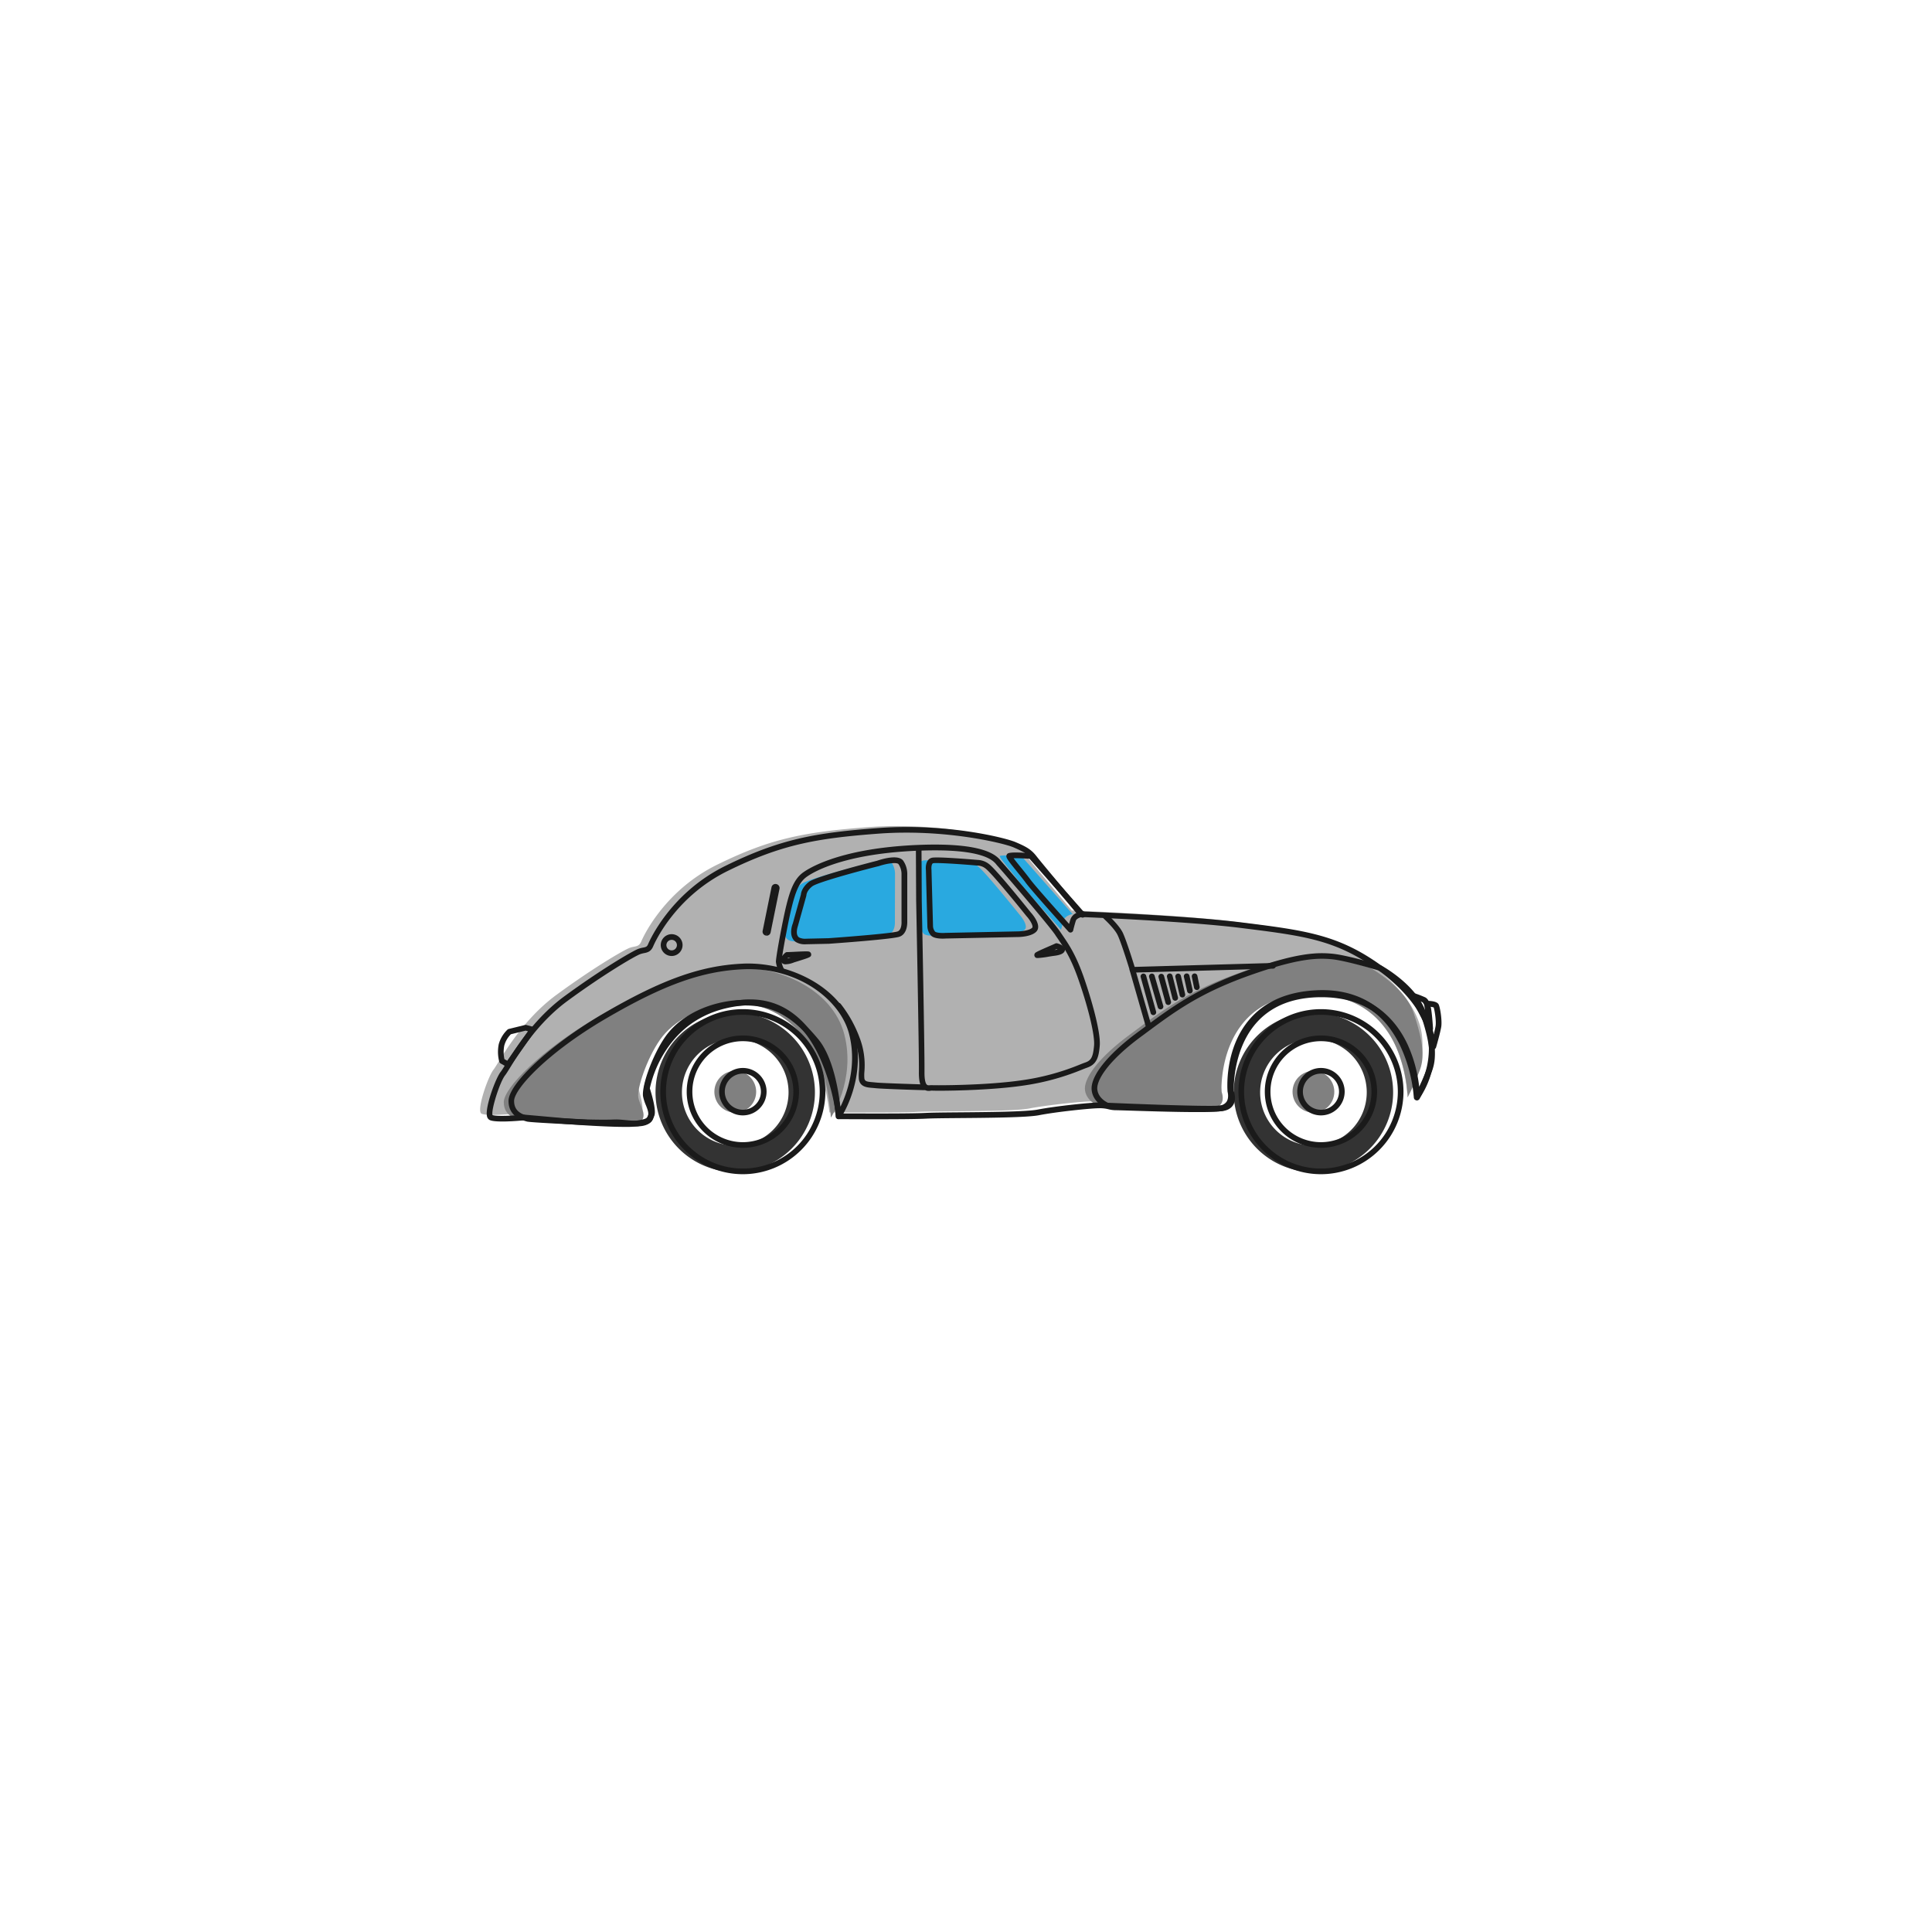 <?xml version="1.0" encoding="UTF-8" standalone="no" ?>
<!DOCTYPE svg PUBLIC "-//W3C//DTD SVG 1.1//EN" "http://www.w3.org/Graphics/SVG/1.1/DTD/svg11.dtd">
<svg xmlns="http://www.w3.org/2000/svg" xmlns:xlink="http://www.w3.org/1999/xlink" version="1.1" width="400" height="400" viewBox="0 0 400 400" xml:space="preserve">
<desc>Created with Fabric.js 3.6.2</desc>
<defs>
</defs>
<g transform="matrix(0.39 0 0 0.39 152.23 226.04)" id="Слой_1"  >
<path style="stroke: none; stroke-width: 1; stroke-dasharray: none; stroke-linecap: butt; stroke-dashoffset: 0; stroke-linejoin: miter; stroke-miterlimit: 4; fill: rgb(128,128,128); fill-rule: nonzero; opacity: 1;"  transform=" translate(-133.72, -322.67)" d="M 133.72 311.58 a 11.09 11.09 0 1 0 11.09 11.09 A 11.09 11.09 0 0 0 133.72 311.58 Z" stroke-linecap="round" />
</g>
<g transform="matrix(0.39 0 0 0.39 271.93 226.04)" id="Слой_1"  >
<circle style="stroke: none; stroke-width: 1; stroke-dasharray: none; stroke-linecap: butt; stroke-dashoffset: 0; stroke-linejoin: miter; stroke-miterlimit: 4; fill: rgb(128,128,128); fill-rule: nonzero; opacity: 1;"  cx="0" cy="0" r="11.09" />
</g>
<g transform="matrix(0.39 0 0 0.39 152.22 226.15)" id="Слой_1"  >
<path style="stroke: none; stroke-width: 1; stroke-dasharray: none; stroke-linecap: butt; stroke-dashoffset: 0; stroke-linejoin: miter; stroke-miterlimit: 4; fill: rgb(51,51,51); fill-rule: nonzero; opacity: 1;"  transform=" translate(-133.69, -322.94)" d="M 133.72 280.63 A 42.31 42.31 0 1 0 176 322.94 A 42.31 42.31 0 0 0 133.72 280.63 Z m 0 70.61 A 28.3 28.3 0 1 1 162 322.94 A 28.3 28.3 0 0 1 133.72 351.24 Z" stroke-linecap="round" />
</g>
<g transform="matrix(0.39 0 0 0.39 271.93 226.15)" id="Слой_1"  >
<path style="stroke: none; stroke-width: 1; stroke-dasharray: none; stroke-linecap: butt; stroke-dashoffset: 0; stroke-linejoin: miter; stroke-miterlimit: 4; fill: rgb(51,51,51); fill-rule: nonzero; opacity: 1;"  transform=" translate(-440.13, -322.94)" d="M 440.13 280.63 a 42.31 42.31 0 1 0 42.31 42.31 A 42.31 42.31 0 0 0 440.13 280.63 Z m 0 70.61 a 28.3 28.3 0 1 1 28.31 -28.3 A 28.3 28.3 0 0 1 440.13 351.24 Z" stroke-linecap="round" />
</g>
<g transform="matrix(0.39 0 0 0.39 196.96 201.49)" id="Слой_1"  >
<path style="stroke: none; stroke-width: 1; stroke-dasharray: none; stroke-linecap: butt; stroke-dashoffset: 0; stroke-linejoin: miter; stroke-miterlimit: 4; fill: rgb(177,177,177); fill-rule: nonzero; opacity: 1;"  transform=" translate(-248.21, -259.83)" d="M 16.45 334.41 s -14.75 1.45 -17.64 0 s 3.42 -19.62 6.32 -23.31 s 13.7 -25.29 33.46 -39.78 s 36.1 -24 39 -25 s 4.74 -0.26 6.06 -3.42 S 96.3 215.77 124 202.18 s 45.32 -17.29 80.63 -19.92 s 66.66 5 72.19 7.38 s 7.91 3.68 10.54 7.11 s 24.77 29.77 24.77 29.77 s 55.11 2.11 84.73 5.8 s 45.69 5.8 63.61 16.07 s 36.1 27.14 37.68 45.32 a 44.87 44.87 0 0 1 -7.91 30 s -2.63 -57.7 -53 -55.33 s -45.84 52.19 -45.84 52.19 s 2.1 7.62 -5.27 8.94 S 334 329 330.53 329 s -3.95 -1.06 -8.69 -1.06 s -23.19 1.94 -32.41 3.74 s -50.33 1.27 -59.81 1.8 s -46.11 0.26 -46.11 0.26 s -6.46 -64.29 -50.79 -60.34 S 81.5 319 81.5 319 s 3.7 11.36 2.53 14 s -0.38 3.43 -7.76 4.61 s -38.2 -1.24 -38.2 -1.24 Z" stroke-linecap="round" />
</g>
<g transform="matrix(0.39 0 0 0.39 139.88 216.61)" id="Слой_1"  >
<path style="stroke: none; stroke-width: 1; stroke-dasharray: none; stroke-linecap: butt; stroke-dashoffset: 0; stroke-linejoin: miter; stroke-miterlimit: 4; fill: rgb(128,128,128); fill-rule: nonzero; opacity: 1;"  transform=" translate(-102.09, -298.53)" d="M 51.45 339.59 s -30.3 -1.32 -31.88 -1.85 s -8.7 -1.84 -8.7 -9.48 s 19.76 -27.67 49.54 -45.06 s 50.72 -25.29 73.31 -26.34 s 51.58 11.06 57.9 35.3 s -7.11 44.27 -7.11 44.27 s -1.58 -27.67 -11.86 -40.05 s -21 -20.82 -38.93 -20.29 S 101 284.87 93.87 295 s -12.38 26.18 -11.59 30.65 s 4.74 9 1.58 12.65 s -13.18 1.06 -18.18 1.32 S 51.45 339.59 51.45 339.59 Z" stroke-linecap="round" />
</g>
<g transform="matrix(0.39 0 0 0.39 259.57 213.74)" id="Слой_1"  >
<path style="stroke: none; stroke-width: 1; stroke-dasharray: none; stroke-linecap: butt; stroke-dashoffset: 0; stroke-linejoin: miter; stroke-miterlimit: 4; fill: rgb(128,128,128); fill-rule: nonzero; opacity: 1;"  transform=" translate(-408.51, -291.18)" d="M 325.79 330.05 s -6.15 -2.37 -6.85 -8.25 s 6.41 -16.52 23.45 -29.16 s 30 -22.75 57.26 -32.59 s 37.59 -9.83 45.32 -9.13 S 470.44 257 470.44 257 s 18.34 10 23 24 s 6 22.67 3.33 30 a 135.88 135.88 0 0 1 -6.58 14.75 S 490.12 271 439.45 271 s -48.05 51.61 -48.05 51.61 s 3.4 8.15 -5.27 8.93 S 325.79 330.05 325.79 330.05 Z" stroke-linecap="round" />
</g>
<g transform="matrix(0.39 0 0 0.39 214.52 184.8)" id="Слой_1"  >
<path style="stroke: none; stroke-width: 1; stroke-dasharray: none; stroke-linecap: butt; stroke-dashoffset: 0; stroke-linejoin: miter; stroke-miterlimit: 4; fill: rgb(41,169,224); fill-rule: nonzero; opacity: 1;"  transform=" translate(-293.17, -217.08)" d="M 285.34 197.7 s -11.06 -0.8 -11.46 0 s 6.72 8.82 9.88 13.17 s 22.66 25.95 22.66 25.95 s 0.66 -2.9 1.45 -5.27 c 0.67 -2 3.68 -2.87 4.6 -3.1 Z" stroke-linecap="round" />
</g>
<g transform="matrix(0.39 0 0 0.39 222.14 189.32)" id="Слой_1"  >
<path style="stroke: none; stroke-width: 1; stroke-dasharray: none; stroke-linecap: butt; stroke-dashoffset: 0; stroke-linejoin: miter; stroke-miterlimit: 4; fill: rgb(41,169,224); fill-rule: nonzero; opacity: 1;"  transform=" translate(-312.68, -228.65)" d="M 312.75 228.39 l -0.28 0.06 l 0.41 0.47 Z" stroke-linecap="round" />
</g>
<g transform="matrix(0.39 0 0 0.39 201.34 185.92)" id="Слой_1"  >
<path style="stroke: none; stroke-width: 1; stroke-dasharray: none; stroke-linecap: butt; stroke-dashoffset: 0; stroke-linejoin: miter; stroke-miterlimit: 4; fill: rgb(41,169,224); fill-rule: nonzero; opacity: 1;"  transform=" translate(-259.42, -219.96)" d="M 262.55 203.36 a 8.67 8.67 0 0 0 -5.4 -2.11 s -21.47 -1.84 -24 -1.18 s -2 5 -2 5 l 0.79 30.17 a 6.61 6.61 0 0 0 1.58 3.69 c 1.58 1.45 6.59 1 6.59 1 l 38.2 -0.79 s 6.46 0 8.83 -2.37 s -3 -8.3 -3 -8.3 S 266.69 206.71 262.55 203.36 Z" stroke-linecap="round" />
</g>
<g transform="matrix(0.39 0 0 0.39 173.87 186.51)" id="Слой_1"  >
<path style="stroke: none; stroke-width: 1; stroke-dasharray: none; stroke-linecap: butt; stroke-dashoffset: 0; stroke-linejoin: miter; stroke-miterlimit: 4; fill: rgb(41,169,224); fill-rule: nonzero; opacity: 1;"  transform=" translate(-189.1, -221.47)" d="M 218.42 207.58 a 11 11 0 0 0 -1.84 -6.46 c -2.11 -3 -12.39 0.53 -12.39 0.53 s -31.88 8 -35.57 10.93 s -3.69 5.8 -3.69 5.8 l -4.34 15.54 s -2.38 5.8 1 8.17 c 1.62 1.13 4.61 0.92 4.61 0.92 l 12 -0.26 s 33.72 -2.37 37.15 -3.69 s 3 -6.72 3 -6.72 Z" stroke-linecap="round" />
</g>
<g transform="matrix(0.39 0 0 0.39 153.8 226.02)" id="Слой_1"  >
<path style="stroke: none; stroke-width: 1; stroke-dasharray: none; stroke-linecap: butt; stroke-dashoffset: 0; stroke-linejoin: miter; stroke-miterlimit: 4; fill: rgb(26,26,26); fill-rule: nonzero; opacity: 1;"  transform=" translate(-137.72, -322.61)" d="M 137.72 366.42 a 43.81 43.81 0 1 1 43.81 -43.81 A 43.86 43.86 0 0 1 137.72 366.42 Z m 0 -84.62 a 40.81 40.81 0 1 0 40.81 40.81 A 40.85 40.85 0 0 0 137.72 281.8 Z m 0 70.61 a 29.81 29.81 0 1 1 29.81 -29.8 A 29.84 29.84 0 0 1 137.72 352.41 Z m 0 -56.61 a 26.81 26.81 0 1 0 26.81 26.81 A 26.84 26.84 0 0 0 137.72 295.8 Z" stroke-linecap="round" />
</g>
<g transform="matrix(0.39 0 0 0.39 153.8 226.02)" id="Слой_1"  >
<path style="stroke: none; stroke-width: 1; stroke-dasharray: none; stroke-linecap: butt; stroke-dashoffset: 0; stroke-linejoin: miter; stroke-miterlimit: 4; fill: rgb(26,26,26); fill-rule: nonzero; opacity: 1;"  transform=" translate(-137.72, -322.61)" d="M 137.72 335.2 a 12.59 12.59 0 1 1 12.59 -12.59 A 12.61 12.61 0 0 1 137.72 335.2 Z m 0 -22.18 a 9.59 9.59 0 1 0 9.59 9.59 A 9.6 9.6 0 0 0 137.72 313 Z" stroke-linecap="round" />
</g>
<g transform="matrix(0.39 0 0 0.39 273.49 226.02)" id="Слой_1"  >
<path style="stroke: none; stroke-width: 1; stroke-dasharray: none; stroke-linecap: butt; stroke-dashoffset: 0; stroke-linejoin: miter; stroke-miterlimit: 4; fill: rgb(26,26,26); fill-rule: nonzero; opacity: 1;"  transform=" translate(-444.13, -322.61)" d="M 444.13 366.42 a 43.81 43.81 0 1 1 43.81 -43.81 A 43.86 43.86 0 0 1 444.13 366.42 Z m 0 -84.62 a 40.81 40.81 0 1 0 40.81 40.81 A 40.85 40.85 0 0 0 444.13 281.8 Z m 0 70.61 a 29.81 29.81 0 1 1 29.81 -29.8 A 29.84 29.84 0 0 1 444.13 352.41 Z m 0 -56.61 a 26.81 26.81 0 1 0 26.81 26.81 A 26.84 26.84 0 0 0 444.13 295.8 Z" stroke-linecap="round" />
</g>
<g transform="matrix(0.39 0 0 0.39 273.49 226.02)" id="Слой_1"  >
<path style="stroke: none; stroke-width: 1; stroke-dasharray: none; stroke-linecap: butt; stroke-dashoffset: 0; stroke-linejoin: miter; stroke-miterlimit: 4; fill: rgb(26,26,26); fill-rule: nonzero; opacity: 1;"  transform=" translate(-444.13, -322.61)" d="M 444.13 335.2 a 12.59 12.59 0 1 1 12.59 -12.59 A 12.61 12.61 0 0 1 444.13 335.2 Z m 0 -22.18 a 9.59 9.59 0 1 0 9.59 9.59 A 9.6 9.6 0 0 0 444.13 313 Z" stroke-linecap="round" />
</g>
<g transform="matrix(0.39 0 0 0.39 141.45 216.35)" id="Слой_1"  >
<path style="stroke: none; stroke-width: 1; stroke-dasharray: none; stroke-linecap: butt; stroke-dashoffset: 0; stroke-linejoin: miter; stroke-miterlimit: 4; fill: rgb(26,26,26); fill-rule: nonzero; opacity: 1;"  transform=" translate(-106.1, -297.86)" d="M 81.09 341.09 c -2 0 -4 -0.19 -6 -0.38 a 41.55 41.55 0 0 0 -5.31 -0.29 c -5 0.26 -14 0 -14.35 0 h 0 C 46.21 340 24.7 339 23.09 338.5 l -0.48 -0.14 c -2.28 -0.66 -9.24 -2.67 -9.24 -10.77 c 0 -9.36 22.56 -30.16 50.28 -46.35 c 30.93 -18.06 51.68 -25.51 74 -26.55 c 24.25 -1.13 53.1 12.19 59.42 36.43 c 6.42 24.61 -6.75 44.64 -7.32 45.48 a 1.5 1.5 0 0 1 -2.74 -0.75 c 0 -0.28 -1.67 -27.32 -11.51 -39.18 c -10.14 -12.22 -20.42 -20.23 -37.73 -19.75 c -16 0.47 -31.2 7.63 -38.67 18.25 c -7.25 10.28 -12 25.9 -11.35 29.53 a 21.11 21.11 0 0 0 1.3 3.94 c 1.26 3.16 2.7 6.73 0 9.94 C 87.3 340.56 84.35 341.09 81.09 341.09 Z M 70.45 337.4 c 1.44 0 3.13 0.16 4.9 0.32 c 4.3 0.41 9.66 0.9 11.37 -1.09 c 1.49 -1.74 0.8 -3.75 -0.46 -6.87 a 23.8 23.8 0 0 1 -1.46 -4.54 c -0.9 -5.11 4.79 -21.76 11.84 -31.78 c 8.13 -11.53 23.85 -19 41 -19.52 c 18.53 -0.53 29.43 7.94 40.13 20.83 c 7.9 9.53 10.79 27.36 11.76 36 c 3.42 -7 9 -22 4.6 -38.89 c -4.66 -17.88 -27 -35.55 -56.38 -34.18 c -21.79 1 -42.15 8.34 -72.63 26.14 c -31.41 18.35 -48.79 37.52 -48.79 43.76 c 0 5.15 3.58 6.88 7.08 7.89 a 4.78 4.78 0 0 1 0.59 0.18 c 1.51 0.35 20.1 1.27 31.46 1.76 c 0.36 0 9.28 0.26 14.1 0 Z" stroke-linecap="round" />
</g>
<g transform="matrix(0.39 0 0 0.39 198.9 202.27)" id="Слой_1"  >
<path style="stroke: none; stroke-width: 1; stroke-dasharray: none; stroke-linecap: butt; stroke-dashoffset: 0; stroke-linejoin: miter; stroke-miterlimit: 4; fill: rgb(26,26,26); fill-rule: nonzero; opacity: 1;"  transform=" translate(-253.19, -261.82)" d="M 74.61 341.41 c -11.51 0 -30.65 -1.49 -31.66 -1.57 l -21.49 -1.92 c -2.84 0.27 -15.25 1.37 -18.32 -0.16 a 2.82 2.82 0 0 1 -1.43 -2 C 0.62 330.9 6.34 315.5 9 312.17 c 0.51 -0.64 1.37 -2 2.47 -3.81 c 4.9 -7.91 15.1 -24.38 31.29 -36.25 c 19.1 -14 36 -24 39.37 -25.24 a 15.25 15.25 0 0 1 2.46 -0.64 c 1.56 -0.32 2.09 -0.43 2.72 -1.95 c 0.46 -1.09 11.5 -26.93 41 -41.45 c 28.94 -14.22 47.64 -17.57 81.18 -20.07 c 35.88 -2.68 67.22 5.07 72.89 7.5 c 5.51 2.36 8.23 3.79 11.14 7.57 c 2.38 3.1 21.21 25.54 24.3 29.22 c 6.36 0.26 56.61 2.35 84.2 5.78 c 28.53 3.55 45.75 5.7 64.17 16.26 c 8.48 4.87 36.35 22.61 38.42 46.49 c 1.62 18.57 -7.82 30.6 -8.23 31.11 a 1.49 1.49 0 0 1 -1.63 0.48 a 1.5 1.5 0 0 1 -1 -1.35 a 79.6 79.6 0 0 0 -7.49 -28 c -8.94 -18.11 -23.69 -26.82 -43.9 -25.86 c -14.48 0.68 -25.68 5.45 -33.29 14.18 c -12.43 14.26 -11.26 34.6 -11.14 36.27 c 0.19 0.79 0.89 4.34 -0.92 7.21 a 7.86 7.86 0 0 1 -5.57 3.44 c -6 1.07 -35.05 0.14 -49 -0.31 c -3.57 -0.11 -6.15 -0.19 -6.85 -0.19 a 15.79 15.79 0 0 1 -3.91 -0.5 a 18.33 18.33 0 0 0 -4.78 -0.56 c -4.6 0 -22.9 1.91 -32.12 3.71 c -6.25 1.22 -26.14 1.39 -42.13 1.52 c -7.9 0.07 -14.72 0.13 -17.89 0.31 c -9.42 0.52 -44.71 0.27 -46.2 0.26 a 1.5 1.5 0 0 1 -1.48 -1.35 a 112.33 112.33 0 0 0 -8.67 -31.24 c -9.21 -20 -22.82 -29.33 -40.5 -27.75 c -17.86 1.59 -31.67 9.5 -41 23.51 a 60.41 60.41 0 0 0 -8.75 20.47 c 1 3.17 3.6 11.89 2.35 14.69 c -0.15 0.33 -0.26 0.63 -0.37 0.9 c -1 2.74 -2.15 3.56 -8.52 4.58 A 50.25 50.25 0 0 1 74.61 341.41 Z m -53.16 -6.5 h 0.13 l 21.62 1.93 c 0.29 0 30.72 2.4 37.83 1.26 c 5.52 -0.88 5.67 -1.3 6.2 -2.68 c 0.12 -0.32 0.26 -0.67 0.43 -1.06 c 0.56 -1.25 -0.89 -7.69 -2.58 -12.91 a 1.43 1.43 0 0 1 -0.06 -0.71 c 0.07 -0.42 7.6 -42.81 52.57 -46.82 c 18.81 -1.68 33.86 8.54 43.51 29.55 a 113.42 113.42 0 0 1 8.74 30.79 c 6.65 0 36.38 0.19 44.7 -0.27 c 3.23 -0.18 10.09 -0.24 18 -0.31 c 15 -0.12 35.6 -0.3 41.57 -1.47 c 9.36 -1.82 28 -3.76 32.7 -3.76 a 21.28 21.28 0 0 1 5.45 0.63 a 12.59 12.59 0 0 0 3.24 0.43 c 0.74 0 3.21 0.08 6.94 0.2 c 12.78 0.4 42.72 1.36 48.39 0.35 a 5 5 0 0 0 3.56 -2.09 c 1.29 -2.05 0.54 -4.94 0.53 -5 a 2.56 2.56 0 0 1 -0.05 -0.27 c -0.08 -0.92 -1.88 -22.85 11.86 -38.61 c 8.17 -9.37 20.08 -14.49 35.41 -15.21 c 14.07 -0.67 25.86 3.22 35 11.55 c 13.95 12.71 18 32.14 19.11 40.8 a 44.93 44.93 0 0 0 5.33 -25.43 c -1.55 -17.82 -20.09 -34.49 -36.93 -44.15 c -17.89 -10.26 -33.93 -12.26 -63 -15.88 S 317.58 230 317 230 a 1.49 1.49 0 0 1 -1.09 -0.53 c -0.9 -1.08 -22.18 -26.41 -24.81 -29.83 c -2.36 -3.07 -4.45 -4.29 -9.94 -6.65 c -5.3 -2.27 -36.64 -9.85 -71.49 -7.26 c -33.13 2.48 -51.58 5.77 -80.08 19.77 S 90.47 244.39 90 245.44 c -1.24 3 -3.1 3.36 -4.9 3.73 a 14.12 14.12 0 0 0 -2 0.52 c -2.82 1 -19.37 10.72 -38.62 24.84 C 28.76 286.05 18.77 302.19 14 309.94 c -1.19 1.92 -2.05 3.31 -2.66 4.09 c -2.86 3.64 -7.57 18.66 -6.67 21.11 c 1.93 0.7 9.85 0.45 16.66 -0.22 Z" stroke-linecap="round" />
</g>
<g transform="matrix(0.39 0 0 0.39 106.98 216.58)" id="Слой_1"  >
<path style="stroke: none; stroke-width: 1; stroke-dasharray: none; stroke-linecap: butt; stroke-dashoffset: 0; stroke-linejoin: miter; stroke-miterlimit: 4; fill: rgb(26,26,26); fill-rule: nonzero; opacity: 1;"  transform=" translate(-17.87, -298.43)" d="M 13.29 309.68 a 1.51 1.51 0 0 1 -0.74 -0.19 L 9.3 307.64 a 1.47 1.47 0 0 1 -0.7 -0.9 a 20.86 20.86 0 0 1 -0.28 -9.26 A 16.78 16.78 0 0 1 13 289.67 a 1.49 1.49 0 0 1 0.65 -0.33 l 8.6 -2.11 a 1.54 1.54 0 0 1 0.74 0 l 3.69 1 a 1.5 1.5 0 0 1 0.85 2.31 L 14.52 309 A 1.48 1.48 0 0 1 13.29 309.68 Z m -1.94 -4.32 l 1.5 0.85 l 11 -15.65 l -1.23 -0.33 l -7.85 1.92 a 13.62 13.62 0 0 0 -3.5 6 A 17.63 17.63 0 0 0 11.35 305.36 Z" stroke-linecap="round" />
</g>
<g transform="matrix(0.39 0 0 0.39 261.54 213.74)" id="Слой_1"  >
<path style="stroke: none; stroke-width: 1; stroke-dasharray: none; stroke-linecap: butt; stroke-dashoffset: 0; stroke-linejoin: miter; stroke-miterlimit: 4; fill: rgb(26,26,26); fill-rule: nonzero; opacity: 1;"  transform=" translate(-413.55, -291.19)" d="M 384.75 333.21 c -16.22 0 -52.24 -1.58 -54 -1.66 a 1.52 1.52 0 0 1 -0.47 -0.1 c -0.29 -0.11 -7 -2.77 -7.8 -9.48 c -0.87 -7.3 8.12 -18.71 24 -30.54 l 2.06 -1.52 c 16.35 -12.16 29.26 -21.75 55.59 -31.27 c 27.33 -9.87 38.06 -9.93 46 -9.21 s 25 5.89 25.76 6.11 a 1.48 1.48 0 0 1 0.29 0.12 c 0.77 0.42 18.92 10.47 23.71 24.87 c 5.09 15.25 6 23.65 3.32 31 a 137.4 137.4 0 0 1 -6.66 14.94 a 1.5 1.5 0 0 1 -2.83 -0.7 a 71.94 71.94 0 0 0 -6.27 -26.83 c -8.18 -17.53 -22.64 -26.42 -43 -26.42 c -14.34 0 -25.65 4.24 -33.61 12.61 c -13.18 13.87 -13 34.8 -12.95 37.2 c 0.36 1 1.42 4.55 -0.28 7.38 c -1.17 1.94 -3.31 3.07 -6.35 3.35 C 389.94 333.16 387.66 333.21 384.75 333.21 Z m -53.63 -4.64 c 4.05 0.17 51.71 2.22 59.87 1.48 c 2 -0.18 3.39 -0.82 4.05 -1.9 c 1 -1.62 0.31 -4.14 0 -5 a 1.65 1.65 0 0 1 -0.11 -0.5 c 0 -1 -1 -24.06 13.77 -39.63 c 8.54 -9 20.58 -13.55 35.78 -13.55 c 27 0 39.75 15.36 45.74 28.24 a 73.7 73.7 0 0 1 6.12 22.36 c 1.27 -2.69 2.81 -6.18 4.06 -9.61 c 2.41 -6.62 1.5 -14.48 -3.34 -29 c -4.22 -12.66 -20.54 -22.18 -22.18 -23.1 c -1.76 -0.53 -17.9 -5.31 -25 -6 c -7.59 -0.69 -17.92 -0.61 -44.68 9 c -25.91 9.37 -38.67 18.85 -54.82 30.86 l -2.06 1.52 c -17.74 13.17 -23.4 23.2 -22.85 27.78 C 326 326 330.15 328.12 331.12 328.57 Z" stroke-linecap="round" />
</g>
<g transform="matrix(0.39 0 0 0.39 294.25 209.56)" id="Слой_1"  >
<path style="stroke: none; stroke-width: 1; stroke-dasharray: none; stroke-linecap: butt; stroke-dashoffset: 0; stroke-linejoin: miter; stroke-miterlimit: 4; fill: rgb(26,26,26); fill-rule: nonzero; opacity: 1;"  transform=" translate(-497.29, -280.46)" d="M 502 290.82 a 1.5 1.5 0 0 1 -1.34 -0.82 c -2.61 -5.15 -6.64 -13.05 -7 -13.7 c -0.51 -0.88 -2.39 -3.87 -2.41 -3.9 a 1.51 1.51 0 0 1 1.76 -2.22 a 52.5 52.5 0 0 1 6.54 2.48 c 1 0.63 2.29 1.95 3 6.08 c 0.6 3.72 1 10.22 1 10.49 a 1.51 1.51 0 0 1 -1.11 1.54 A 1.74 1.74 0 0 1 502 290.82 Z m -6 -16.39 l 0.22 0.38 c 0.27 0.48 2 3.76 3.62 7 c -0.1 -0.94 -0.22 -1.85 -0.34 -2.61 c -0.2 -1.24 -0.68 -3.41 -1.66 -4.06 C 497.68 275.06 497 274.78 496 274.43 Z" stroke-linecap="round" />
</g>
<g transform="matrix(0.39 0 0 0.39 296.67 212.24)" id="Слой_1"  >
<path style="stroke: none; stroke-width: 1; stroke-dasharray: none; stroke-linecap: butt; stroke-dashoffset: 0; stroke-linejoin: miter; stroke-miterlimit: 4; fill: rgb(26,26,26); fill-rule: nonzero; opacity: 1;"  transform=" translate(-503.47, -287.34)" d="M 503.7 300.24 h -0.06 a 1.5 1.5 0 0 1 -1.41 -1.2 l -2.31 -11.33 c 0 -0.06 0 -0.11 0 -0.17 l -1 -11.46 a 1.51 1.51 0 0 1 1.52 -1.63 c 3.31 0.05 5.33 0.65 6 1.78 c 0.86 1.44 2 8.74 1.44 12.08 s -2.65 10.54 -2.74 10.85 A 1.51 1.51 0 0 1 503.7 300.24 Z m -0.82 -13 l 1 5.08 c 0.43 -1.67 0.82 -3.34 1 -4.45 c 0.45 -2.76 -0.53 -8.57 -1 -9.91 a 8.39 8.39 0 0 0 -1.87 -0.36 Z M 504 278 h 0 Z" stroke-linecap="round" />
</g>
<g transform="matrix(0.39 0 0 0.39 246.24 195.28)" id="Слой_1"  >
<path style="stroke: none; stroke-width: 1; stroke-dasharray: none; stroke-linecap: butt; stroke-dashoffset: 0; stroke-linejoin: miter; stroke-miterlimit: 4; fill: rgb(26,26,26); fill-rule: nonzero; opacity: 1;"  transform=" translate(-374.38, -243.92)" d="M 344.23 259.53 a 1.51 1.51 0 0 1 -1.44 -1.06 c 0 -0.15 -4.72 -15.46 -6.61 -19.11 s -7.27 -8.49 -7.32 -8.54 a 1.5 1.5 0 0 1 2 -2.22 c 0.24 0.21 5.89 5.36 8 9.38 c 1.73 3.33 5.36 14.87 6.49 18.52 l 73.42 -2.07 a 1.5 1.5 0 1 1 0.08 3 l -74.56 2.11 Z" stroke-linecap="round" />
</g>
<g transform="matrix(0.39 0 0 0.39 237.76 205.87)" id="Слой_1"  >
<path style="stroke: none; stroke-width: 1; stroke-dasharray: none; stroke-linecap: butt; stroke-dashoffset: 0; stroke-linejoin: miter; stroke-miterlimit: 4; fill: rgb(26,26,26); fill-rule: nonzero; opacity: 1;"  transform=" translate(-352.65, -271.04)" d="M 355.29 282.06 a 1.48 1.48 0 0 1 -1.44 -1.1 l -5.27 -19 a 1.5 1.5 0 1 1 2.89 -0.8 l 5.27 19 a 1.51 1.51 0 0 1 -1.05 1.85 A 1.83 1.83 0 0 1 355.29 282.06 Z" stroke-linecap="round" />
</g>
<g transform="matrix(0.39 0 0 0.39 239.38 205.27)" id="Слой_1"  >
<path style="stroke: none; stroke-width: 1; stroke-dasharray: none; stroke-linecap: butt; stroke-dashoffset: 0; stroke-linejoin: miter; stroke-miterlimit: 4; fill: rgb(26,26,26); fill-rule: nonzero; opacity: 1;"  transform=" translate(-356.82, -269.49)" d="M 359.11 279 a 1.51 1.51 0 0 1 -1.44 -1.08 l -4.61 -16.08 a 1.5 1.5 0 0 1 2.88 -0.83 l 4.62 16.08 a 1.51 1.51 0 0 1 -1 1.85 A 1.52 1.52 0 0 1 359.11 279 Z" stroke-linecap="round" />
</g>
<g transform="matrix(0.39 0 0 0.39 241.15 204.84)" id="Слой_1"  >
<path style="stroke: none; stroke-width: 1; stroke-dasharray: none; stroke-linecap: butt; stroke-dashoffset: 0; stroke-linejoin: miter; stroke-miterlimit: 4; fill: rgb(26,26,26); fill-rule: nonzero; opacity: 1;"  transform=" translate(-361.35, -268.38)" d="M 363.2 276.66 a 1.5 1.5 0 0 1 -1.45 -1.11 L 358.06 262 a 1.5 1.5 0 1 1 2.9 -0.78 l 3.69 13.57 a 1.51 1.51 0 0 1 -1.06 1.84 A 1.74 1.74 0 0 1 363.2 276.66 Z" stroke-linecap="round" />
</g>
<g transform="matrix(0.39 0 0 0.39 242.75 204.37)" id="Слой_1"  >
<path style="stroke: none; stroke-width: 1; stroke-dasharray: none; stroke-linecap: butt; stroke-dashoffset: 0; stroke-linejoin: miter; stroke-miterlimit: 4; fill: rgb(26,26,26); fill-rule: nonzero; opacity: 1;"  transform=" translate(-365.44, -267.19)" d="M 366.89 274.42 a 1.5 1.5 0 0 1 -1.46 -1.13 l -2.9 -11.46 a 1.52 1.52 0 0 1 1.09 -1.83 a 1.5 1.5 0 0 1 1.82 1.09 l 2.9 11.46 a 1.49 1.49 0 0 1 -1.09 1.82 A 1.12 1.12 0 0 1 366.89 274.42 Z" stroke-linecap="round" />
</g>
<g transform="matrix(0.39 0 0 0.39 244.36 204.05)" id="Слой_1"  >
<path style="stroke: none; stroke-width: 1; stroke-dasharray: none; stroke-linecap: butt; stroke-dashoffset: 0; stroke-linejoin: miter; stroke-miterlimit: 4; fill: rgb(26,26,26); fill-rule: nonzero; opacity: 1;"  transform=" translate(-369.57, -266.37)" d="M 370.71 272.71 a 1.5 1.5 0 0 1 -1.46 -1.16 L 367 261.93 a 1.5 1.5 0 1 1 2.92 -0.68 l 2.24 9.62 a 1.51 1.51 0 0 1 -1.12 1.8 A 2.09 2.09 0 0 1 370.71 272.71 Z" stroke-linecap="round" />
</g>
<g transform="matrix(0.39 0 0 0.39 246.02 203.62)" id="Слой_1"  >
<path style="stroke: none; stroke-width: 1; stroke-dasharray: none; stroke-linecap: butt; stroke-dashoffset: 0; stroke-linejoin: miter; stroke-miterlimit: 4; fill: rgb(26,26,26); fill-rule: nonzero; opacity: 1;"  transform=" translate(-373.8, -265.28)" d="M 374.66 270.6 a 1.49 1.49 0 0 1 -1.46 -1.17 l -1.72 -7.64 a 1.51 1.51 0 0 1 1.14 -1.8 a 1.5 1.5 0 0 1 1.79 1.14 l 1.71 7.64 a 1.49 1.49 0 0 1 -1.13 1.79 A 1.24 1.24 0 0 1 374.66 270.6 Z" stroke-linecap="round" />
</g>
<g transform="matrix(0.39 0 0 0.39 247.56 203.26)" id="Слой_1"  >
<path style="stroke: none; stroke-width: 1; stroke-dasharray: none; stroke-linecap: butt; stroke-dashoffset: 0; stroke-linejoin: miter; stroke-miterlimit: 4; fill: rgb(26,26,26); fill-rule: nonzero; opacity: 1;"  transform=" translate(-377.75, -264.36)" d="M 378.35 268.75 a 1.49 1.49 0 0 1 -1.47 -1.19 l -1.19 -5.8 a 1.5 1.5 0 0 1 2.94 -0.6 l 1.19 5.79 a 1.5 1.5 0 0 1 -1.17 1.77 A 1 1 0 0 1 378.35 268.75 Z" stroke-linecap="round" />
</g>
<g transform="matrix(0.39 0 0 0.39 236.16 206.7)" id="Слой_1"  >
<path style="stroke: none; stroke-width: 1; stroke-dasharray: none; stroke-linecap: butt; stroke-dashoffset: 0; stroke-linejoin: miter; stroke-miterlimit: 4; fill: rgb(26,26,26); fill-rule: nonzero; opacity: 1;"  transform=" translate(-348.57, -273.15)" d="M 352.92 289.83 a 1.49 1.49 0 0 1 -1.44 -1.08 l -8.69 -30.3 a 1.5 1.5 0 1 1 2.88 -0.83 l 8.69 30.3 a 1.47 1.47 0 0 1 -1.44 1.91 Z" stroke-linecap="round" />
</g>
<g transform="matrix(0.39 0 0 0.39 216.54 184.79)" id="Слой_1"  >
<path style="stroke: none; stroke-width: 1; stroke-dasharray: none; stroke-linecap: butt; stroke-dashoffset: 0; stroke-linejoin: miter; stroke-miterlimit: 4; fill: rgb(26,26,26); fill-rule: nonzero; opacity: 1;"  transform=" translate(-298.34, -217.07)" d="M 311.42 238.32 a 1.49 1.49 0 0 1 -1.11 -0.49 c -0.8 -0.89 -19.59 -21.72 -22.76 -26.08 c -1.15 -1.58 -2.86 -3.69 -4.51 -5.73 c -5.4 -6.67 -6.14 -7.72 -5.5 -9 c 0.45 -0.91 0.84 -1.69 12.91 -0.83 a 1.53 1.53 0 0 1 1 0.5 l 26.67 30.24 a 1.51 1.51 0 0 1 1.08 1.17 a 1.11 1.11 0 0 1 0 0.19 a 1.5 1.5 0 0 1 -2.23 1.84 c -1.1 0.37 -2.43 1 -2.71 1.89 c -0.76 2.27 -1.41 5.1 -1.41 5.12 a 1.51 1.51 0 0 1 -1.09 1.12 A 1.2 1.2 0 0 1 311.42 238.32 Z m -30.21 -39.47 c 1 1.42 2.78 3.57 4.16 5.28 c 1.68 2.07 3.41 4.22 4.61 5.86 c 2.5 3.44 15.72 18.22 20.68 23.74 c 0.23 -0.84 0.5 -1.78 0.79 -2.65 a 6 6 0 0 1 3.42 -3.31 l -25.24 -28.62 C 286.57 198.94 283.2 198.81 281.21 198.85 Z" stroke-linecap="round" />
</g>
<g transform="matrix(0.39 0 0 0.39 203.31 185.93)" id="Слой_1"  >
<path style="stroke: none; stroke-width: 1; stroke-dasharray: none; stroke-linecap: butt; stroke-dashoffset: 0; stroke-linejoin: miter; stroke-miterlimit: 4; fill: rgb(26,26,26); fill-rule: nonzero; opacity: 1;"  transform=" translate(-264.48, -219.99)" d="M 243.61 241.54 c -1.83 0 -4.66 -0.23 -6.05 -1.5 a 7.92 7.92 0 0 1 -2.06 -4.66 a 0.34 0.34 0 0 1 0 -0.1 l -0.79 -30.1 c -0.24 -2.11 0.15 -5.79 3.09 -6.56 c 2.61 -0.69 20.62 0.81 24.42 1.13 a 10.42 10.42 0 0 1 6.29 2.44 c 4.21 3.41 21.11 24.5 21.83 25.4 c 1 1.09 6.14 7.07 2.92 10.29 c -2.73 2.73 -9.16 2.81 -9.89 2.81 l -38.17 0.79 C 244.94 241.5 244.36 241.54 243.61 241.54 Z m -5.12 -6.4 a 5 5 0 0 0 1.09 2.68 c 0.65 0.6 3.4 0.83 5.46 0.67 l 38.29 -0.8 c 2.29 0 6.4 -0.53 7.8 -1.93 c 0.76 -0.76 -1 -4 -3.08 -6.23 c -6.07 -7.57 -18.27 -22.44 -21.44 -25 a 7.2 7.2 0 0 0 -4.4 -1.78 H 262 c -10.39 -0.9 -22 -1.6 -23.46 -1.23 c -0.87 0.23 -1 2.34 -0.87 3.37 c 0 0.05 0 0.1 0 0.14 Z" stroke-linecap="round" />
</g>
<g transform="matrix(0.39 0 0 0.39 175.82 186.51)" id="Слой_1"  >
<path style="stroke: none; stroke-width: 1; stroke-dasharray: none; stroke-linecap: butt; stroke-dashoffset: 0; stroke-linejoin: miter; stroke-miterlimit: 4; fill: rgb(26,26,26); fill-rule: nonzero; opacity: 1;"  transform=" translate(-194.1, -221.46)" d="M 170.66 244.53 a 9.16 9.16 0 0 1 -4.87 -1.2 c -4.15 -2.88 -2 -9 -1.63 -9.88 l 4.28 -15.32 c 0.07 -0.9 0.59 -3.85 4.26 -6.73 s 32.48 -10.29 36.06 -11.19 c 2.74 -0.94 11.51 -3.6 14.05 0 a 12.5 12.5 0 0 1 2.11 7.36 V 232.3 c 0 0.71 0.24 6.53 -4 8.16 c -3.53 1.36 -34.11 3.54 -37.59 3.79 l -12.06 0.26 A 6.14 6.14 0 0 1 170.66 244.53 Z m -3.69 -10 s -1.83 4.74 0.52 6.37 a 7.27 7.27 0 0 0 3.66 0.66 l 12 -0.27 c 12.89 -0.91 34.31 -2.69 36.65 -3.59 s 2.08 -5.16 2.07 -5.21 v -25 a 9.46 9.46 0 0 0 -1.58 -5.48 c -0.83 -1.2 -6.31 -0.42 -10.66 1.08 l -0.12 0 c -12.21 3.08 -32.51 8.69 -35 10.66 c -3 2.35 -3.11 4.55 -3.12 4.65 a 1.57 1.57 0 0 1 -0.05 0.37 L 167 234.33 a 1 1 0 0 1 -0.06 0.16 Z m -1.39 -0.57 h 0 Z" stroke-linecap="round" />
</g>
<g transform="matrix(0.39 0 0 0.39 194.18 200.36)" id="Слой_1"  >
<path style="stroke: none; stroke-width: 1; stroke-dasharray: none; stroke-linecap: butt; stroke-dashoffset: 0; stroke-linejoin: miter; stroke-miterlimit: 4; fill: rgb(26,26,26); fill-rule: nonzero; opacity: 1;"  transform=" translate(-241.1, -256.93)" d="M 236.41 322.31 a 4.49 4.49 0 0 1 -3.23 -1.16 c -1.56 -1.47 -2.23 -4.25 -2.17 -9 c 0.13 -10.26 -1.43 -90.18 -1.45 -91 l -0.13 -26.1 a 1.48 1.48 0 0 1 0 -0.21 c -41.93 1.89 -57 13 -58.57 14.28 c -3.63 2.91 -5.52 8.2 -7.38 15.79 c -2 8.06 -5.44 27 -5.37 28.79 a 11.87 11.87 0 0 0 1.17 3.64 a 1.5 1.5 0 1 1 -2.69 1.34 a 15.16 15.16 0 0 1 -1.47 -4.78 c -0.16 -2.18 3.58 -22.12 5.44 -29.71 c 2 -8.2 4.13 -14 8.42 -17.41 c 1.67 -1.33 17.49 -13.05 60.56 -15 c 36.77 -1.63 42.8 5.72 45.06 8.48 c 0.14 0.16 0.25 0.31 0.36 0.43 c 2 2.15 27.28 31.52 31 37.07 q 0.69 1 1.41 2.07 c 3.38 4.94 7.21 10.54 11.54 23.18 c 4.13 12.06 8.74 28.56 8.11 35.4 c -0.49 5.42 -1.29 9.71 -6.67 11.56 c -0.72 0.25 -1.64 0.61 -2.81 1.08 a 130.19 130.19 0 0 1 -31.32 8.47 c -18.69 2.73 -45.08 2.83 -48 2.65 a 8.24 8.24 0 0 0 -0.84 0 C 237.09 322.29 236.77 322.31 236.41 322.31 Z m -4 -127.57 a 1.63 1.63 0 0 1 0 0.31 l 0.13 26.09 c 0 0.78 1.58 80.75 1.45 91.06 c -0.06 4.82 0.74 6.31 1.23 6.77 s 0.91 0.38 1.94 0.31 a 8.12 8.12 0 0 1 1.21 0 c 1.63 0.09 28 0.2 47.39 -2.63 a 127.06 127.06 0 0 0 30.64 -8.29 c 1.21 -0.48 2.16 -0.86 2.95 -1.13 c 3.15 -1.08 4.11 -2.93 4.66 -9 c 0.46 -5.16 -2.73 -18.89 -8 -34.16 c -4.19 -12.25 -7.9 -17.67 -11.18 -22.45 c -0.48 -0.71 -1 -1.4 -1.42 -2.1 c -3.51 -5.26 -28.71 -34.58 -30.68 -36.7 c -0.15 -0.15 -0.31 -0.35 -0.49 -0.57 C 270.53 200.08 265.25 193.64 232.4 194.74 Z" stroke-linecap="round" />
</g>
<g transform="matrix(0.39 0 0 0.39 182.44 216.67)" id="Слой_1"  >
<path style="stroke: none; stroke-width: 1; stroke-dasharray: none; stroke-linecap: butt; stroke-dashoffset: 0; stroke-linejoin: miter; stroke-miterlimit: 4; fill: rgb(26,26,26); fill-rule: nonzero; opacity: 1;"  transform=" translate(-211.04, -298.67)" d="M 233.7 321.85 h 0 c -0.91 0 -22.5 -0.67 -25.82 -1.07 c -0.53 -0.06 -1.07 -0.1 -1.6 -0.15 c -2.73 -0.21 -6.46 -0.51 -7.08 -4.54 a 21.16 21.16 0 0 1 0 -4 a 38 38 0 0 0 -2.4 -17.14 A 64.33 64.33 0 0 0 187.24 278 a 1.5 1.5 0 1 1 2.28 -2 a 65.79 65.79 0 0 1 10 17.82 a 40.81 40.81 0 0 1 2.6 18.38 a 19.42 19.42 0 0 0 0 3.41 c 0.23 1.46 1.18 1.75 4.36 2 l 1.71 0.16 c 3.19 0.39 25.34 1 25.56 1.05 a 1.5 1.5 0 0 1 1.46 1.54 A 1.52 1.52 0 0 1 233.7 321.85 Z" stroke-linecap="round" />
</g>
<g transform="matrix(0.39 0 0 0.39 164.78 198.31)" id="Слой_1"  >
<path style="stroke: none; stroke-width: 1; stroke-dasharray: none; stroke-linecap: butt; stroke-dashoffset: 0; stroke-linejoin: miter; stroke-miterlimit: 4; fill: rgb(26,26,26); fill-rule: nonzero; opacity: 1;"  transform=" translate(-165.85, -251.67)" d="M 160.5 255.09 A 2.67 2.67 0 0 1 158 253.9 c -0.94 -1.63 0.65 -3.56 2.15 -4.89 a 1.47 1.47 0 0 1 1 -0.38 c 0.62 0 2.12 -0.08 3.72 -0.15 c 7.92 -0.4 8 -0.31 8.63 0.28 a 1.54 1.54 0 0 1 0.48 1.11 c 0 1.37 -0.66 1.58 -6.92 3.54 c -1.05 0.33 -2 0.61 -2.37 0.76 A 12.82 12.82 0 0 1 160.5 255.09 Z m 1.22 -3.47 l -0.34 0.36 a 13.73 13.73 0 0 0 1.62 -0.41 Z" stroke-linecap="round" />
</g>
<g transform="matrix(0.39 0 0 0.39 217.32 196.82)" id="Слой_1"  >
<path style="stroke: none; stroke-width: 1; stroke-dasharray: none; stroke-linecap: butt; stroke-dashoffset: 0; stroke-linejoin: miter; stroke-miterlimit: 4; fill: rgb(26,26,26); fill-rule: nonzero; opacity: 1;"  transform=" translate(-300.35, -247.86)" d="M 294.06 251.79 c -1.06 0 -1.38 -0.28 -1.69 -0.9 a 1.56 1.56 0 0 1 -0.06 -1.2 c 0.29 -0.8 0.33 -0.92 7.6 -4.09 c 1.47 -0.63 2.86 -1.24 3.41 -1.51 a 1.5 1.5 0 0 1 1.06 -0.1 c 1.93 0.52 4.21 1.55 4.1 3.43 c -0.1 1.71 -2.08 2.79 -5.87 3.21 c -0.45 0.05 -1.38 0.2 -2.47 0.37 A 51.9 51.9 0 0 1 294.06 251.79 Z m 10 -4.75 l -1.17 0.52 a 12.17 12.17 0 0 0 1.64 -0.35 Z" stroke-linecap="round" />
</g>
<g transform="matrix(0.39 0 0 0.39 139.06 195.67)" id="Слой_1"  >
<path style="stroke: none; stroke-width: 1; stroke-dasharray: none; stroke-linecap: butt; stroke-dashoffset: 0; stroke-linejoin: miter; stroke-miterlimit: 4; fill: rgb(26,26,26); fill-rule: nonzero; opacity: 1;"  transform=" translate(-100, -244.92)" d="M 100 250.71 a 5.79 5.79 0 1 1 5.79 -5.79 A 5.8 5.8 0 0 1 100 250.71 Z m 0 -8.57 a 2.79 2.79 0 1 0 2.79 2.78 A 2.79 2.79 0 0 0 100 242.14 Z" stroke-linecap="round" />
</g>
<g transform="matrix(0.39 0 0 0.39 159.64 188.37)" id="Слой_1"  >
<path style="stroke: none; stroke-width: 1; stroke-dasharray: none; stroke-linecap: butt; stroke-dashoffset: 0; stroke-linejoin: miter; stroke-miterlimit: 4; fill: rgb(26,26,26); fill-rule: nonzero; opacity: 1;"  transform=" translate(-152.67, -226.22)" d="M 150.35 239.94 a 2 2 0 0 1 -0.42 -0.05 l 0.23 -1.48 l -0.3 1.47 a 2.13 2.13 0 0 1 -1.66 -2.5 l 4.72 -23.18 a 2.09 2.09 0 0 1 0.91 -1.35 a 2.12 2.12 0 0 1 1.59 -0.31 a 2.15 2.15 0 0 1 1.73 2.52 l -4.72 23.17 a 2.14 2.14 0 0 1 -2.08 1.71 Z" stroke-linecap="round" />
</g>
</svg>